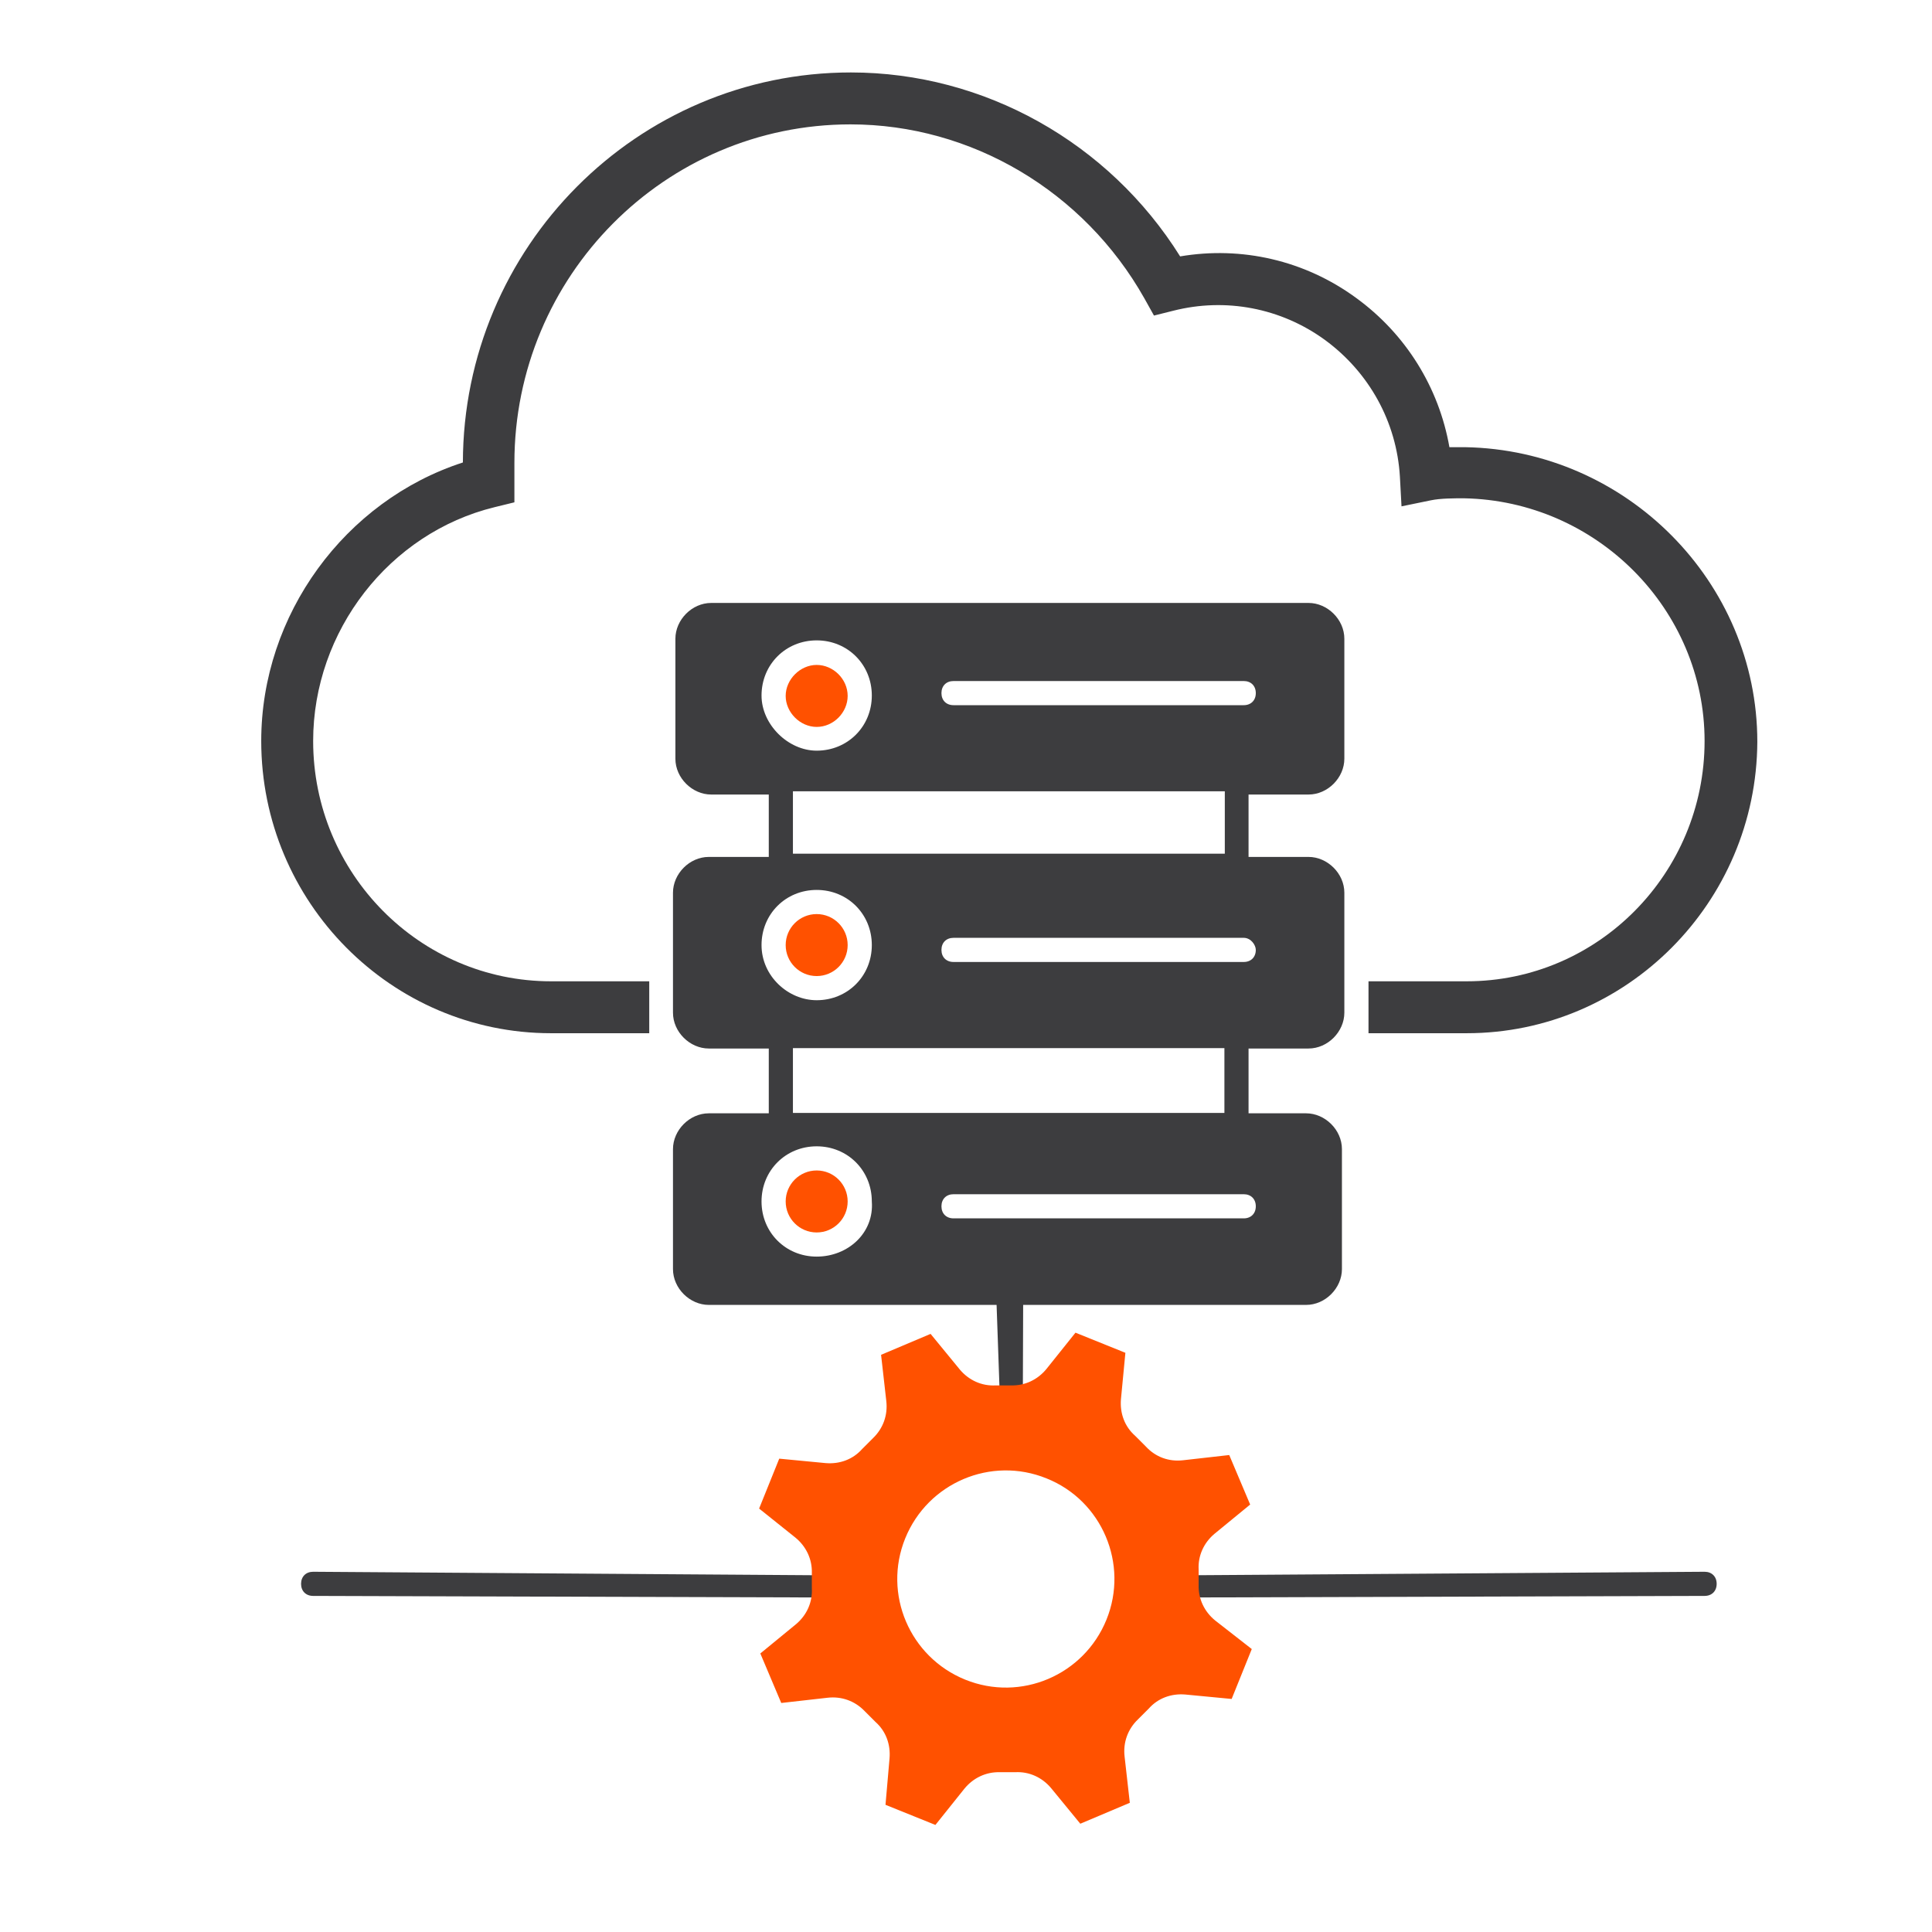 <?xml version="1.0" encoding="utf-8"?>
<!-- Generator: Adobe Illustrator 23.0.3, SVG Export Plug-In . SVG Version: 6.00 Build 0)  -->
<svg version="1.1" id="Layer_1" xmlns="http://www.w3.org/2000/svg" xmlns:xlink="http://www.w3.org/1999/xlink" x="0px" y="0px"
	 viewBox="0 0 48 48" style="enable-background:new 0 0 48 48;" xml:space="preserve">
<style type="text/css">
	.st0{fill:#3D3D3F;}
	.st1{fill:#FF5100;}
	.st2{fill:#FFFFFF;}
</style>
<g>
	<g>
		<g>
			<path class="st0" d="M36.44,25.67H34v-1.29h2.44c3.26,0,5.91-2.68,5.91-5.97c0-3.27-2.68-5.97-5.98-6.03
				c-0.25,0-0.58,0-0.82,0.05l-0.73,0.15l-0.04-0.74c-0.08-1.35-0.76-2.59-1.87-3.4c-1.09-0.79-2.46-1.05-3.76-0.72l-0.48,0.12
				l-0.24-0.43c-1.5-2.66-4.3-4.32-7.3-4.32c-4.61,0-8.35,3.77-8.35,8.41v0.98l-0.49,0.12c-2.62,0.64-4.51,3.08-4.51,5.81
				c0,3.29,2.65,5.97,5.91,5.97h2.44v1.29h-2.44c-3.97,0-7.2-3.26-7.2-7.26c0-3.14,2.08-5.97,5.01-6.92
				c0.01-5.35,4.33-9.69,9.64-9.69c3.31,0,6.41,1.74,8.18,4.57c1.53-0.26,3.1,0.1,4.37,1.03c1.24,0.9,2.06,2.23,2.32,3.71
				c0.14,0,0.27,0,0.39,0c4.01,0.07,7.26,3.35,7.26,7.32C43.64,22.42,40.41,25.67,36.44,25.67z"/>
		</g>
	</g>
	<g>
		<path class="st1" d="M20.29,18.06c0.42,0,0.77-0.36,0.77-0.77c0-0.42-0.36-0.77-0.77-0.77s-0.77,0.36-0.77,0.77
			S19.88,18.06,20.29,18.06z"/>
		<circle class="st1" cx="20.29" cy="23.48" r="0.77"/>
		<circle class="st1" cx="20.29" cy="29.85" r="0.77"/>
		<g>
			<path class="st0" d="M29.1,39.14v0.55l13.25-0.04c0.18,0,0.3-0.12,0.3-0.3s-0.12-0.3-0.3-0.3L29.1,39.14z M20.8,39.69v-0.55
				L7.78,39.05c-0.18,0-0.3,0.12-0.3,0.3s0.12,0.3,0.3,0.3L20.8,39.69z M24.86,35.27h0.55l0.01-2.85h7.03
				c0.48,0,0.89-0.42,0.89-0.89v-2.98c0-0.48-0.42-0.89-0.89-0.89h-1.43v-1.61h1.49c0.48,0,0.89-0.42,0.89-0.89v-2.98
				c0-0.48-0.42-0.89-0.89-0.89h-1.49v-1.55h1.49c0.48,0,0.89-0.42,0.89-0.89v-2.98c0-0.48-0.42-0.89-0.89-0.89H17.67
				c-0.48,0-0.89,0.42-0.89,0.89v2.98c0,0.48,0.42,0.89,0.89,0.89h1.43v1.55h-1.49c-0.48,0-0.89,0.42-0.89,0.89v2.98
				c0,0.48,0.42,0.89,0.89,0.89h1.49v1.61h-1.49c-0.48,0-0.89,0.42-0.89,0.89v2.98c0,0.48,0.42,0.89,0.89,0.89h7.15L24.86,35.27z
				 M31.2,23.6c0,0.18-0.12,0.3-0.3,0.3h-7.21c-0.18,0-0.3-0.12-0.3-0.3c0-0.18,0.12-0.3,0.3-0.3h7.21
				C31.08,23.3,31.2,23.48,31.2,23.6z M30.42,26.04v1.61H19.7v-1.61H30.42z M19.7,21.21v-1.55h10.73v1.55H19.7z M23.69,16.92h7.21
				c0.18,0,0.3,0.12,0.3,0.3s-0.12,0.3-0.3,0.3h-7.21c-0.18,0-0.3-0.12-0.3-0.3S23.51,16.92,23.69,16.92z M18.92,17.28
				c0-0.77,0.6-1.37,1.37-1.37c0.77,0,1.37,0.6,1.37,1.37c0,0.77-0.6,1.37-1.37,1.37C19.58,18.65,18.92,18,18.92,17.28z
				 M18.92,23.48c0-0.77,0.6-1.37,1.37-1.37c0.77,0,1.37,0.6,1.37,1.37s-0.6,1.37-1.37,1.37C19.58,24.85,18.92,24.25,18.92,23.48z
				 M20.29,31.22c-0.77,0-1.37-0.6-1.37-1.37s0.6-1.37,1.37-1.37c0.77,0,1.37,0.6,1.37,1.37C21.72,30.63,21.07,31.22,20.29,31.22z
				 M23.69,30.27c-0.18,0-0.3-0.12-0.3-0.3c0-0.18,0.12-0.3,0.3-0.3h7.21c0.18,0,0.3,0.12,0.3,0.3c0,0.18-0.12,0.3-0.3,0.3H23.69z"
				/>
		</g>
	</g>
	<path class="st1" d="M30.19,40.26c-0.27-0.22-0.42-0.54-0.41-0.88c0-0.13,0-0.25,0-0.38c-0.02-0.35,0.13-0.67,0.39-0.89l0.89-0.73
		l-0.52-1.23l-1.15,0.13c-0.35,0.04-0.68-0.08-0.92-0.34c-0.09-0.09-0.18-0.18-0.27-0.27c-0.26-0.23-0.38-0.56-0.35-0.91l0.11-1.15
		l-1.24-0.5l-0.72,0.9c-0.22,0.27-0.54,0.42-0.88,0.41c-0.13,0-0.25,0-0.38,0c-0.35,0.02-0.67-0.13-0.89-0.39l-0.73-0.89l-1.23,0.52
		l0.13,1.15c0.04,0.35-0.08,0.68-0.33,0.92c-0.09,0.09-0.18,0.18-0.27,0.27c-0.23,0.26-0.56,0.38-0.91,0.35l-1.15-0.11l-0.5,1.24
		l0.9,0.72c0.27,0.22,0.42,0.54,0.41,0.88c0,0.13,0,0.25,0,0.38c0.02,0.35-0.13,0.67-0.39,0.89l-0.89,0.73l0.52,1.23l1.15-0.13
		c0.35-0.04,0.68,0.08,0.92,0.33c0.09,0.09,0.18,0.18,0.27,0.27c0.26,0.23,0.38,0.56,0.35,0.91L22,44.84l1.24,0.5l0.72-0.9
		c0.22-0.27,0.54-0.42,0.88-0.41c0.13,0,0.25,0,0.38,0c0.35-0.02,0.67,0.13,0.89,0.39l0.73,0.89l1.23-0.52l-0.13-1.15
		c-0.04-0.35,0.08-0.68,0.33-0.92c0.09-0.09,0.18-0.18,0.27-0.27c0.23-0.26,0.56-0.38,0.91-0.35l1.15,0.11l0.5-1.24L30.19,40.26z
		 M27.49,40.24c-0.56,1.38-2.13,2.05-3.51,1.49c-1.38-0.56-2.05-2.13-1.49-3.51c0.56-1.38,2.13-2.05,3.51-1.49
		C27.38,37.28,28.05,38.86,27.49,40.24z"/>
</g>
</svg>
